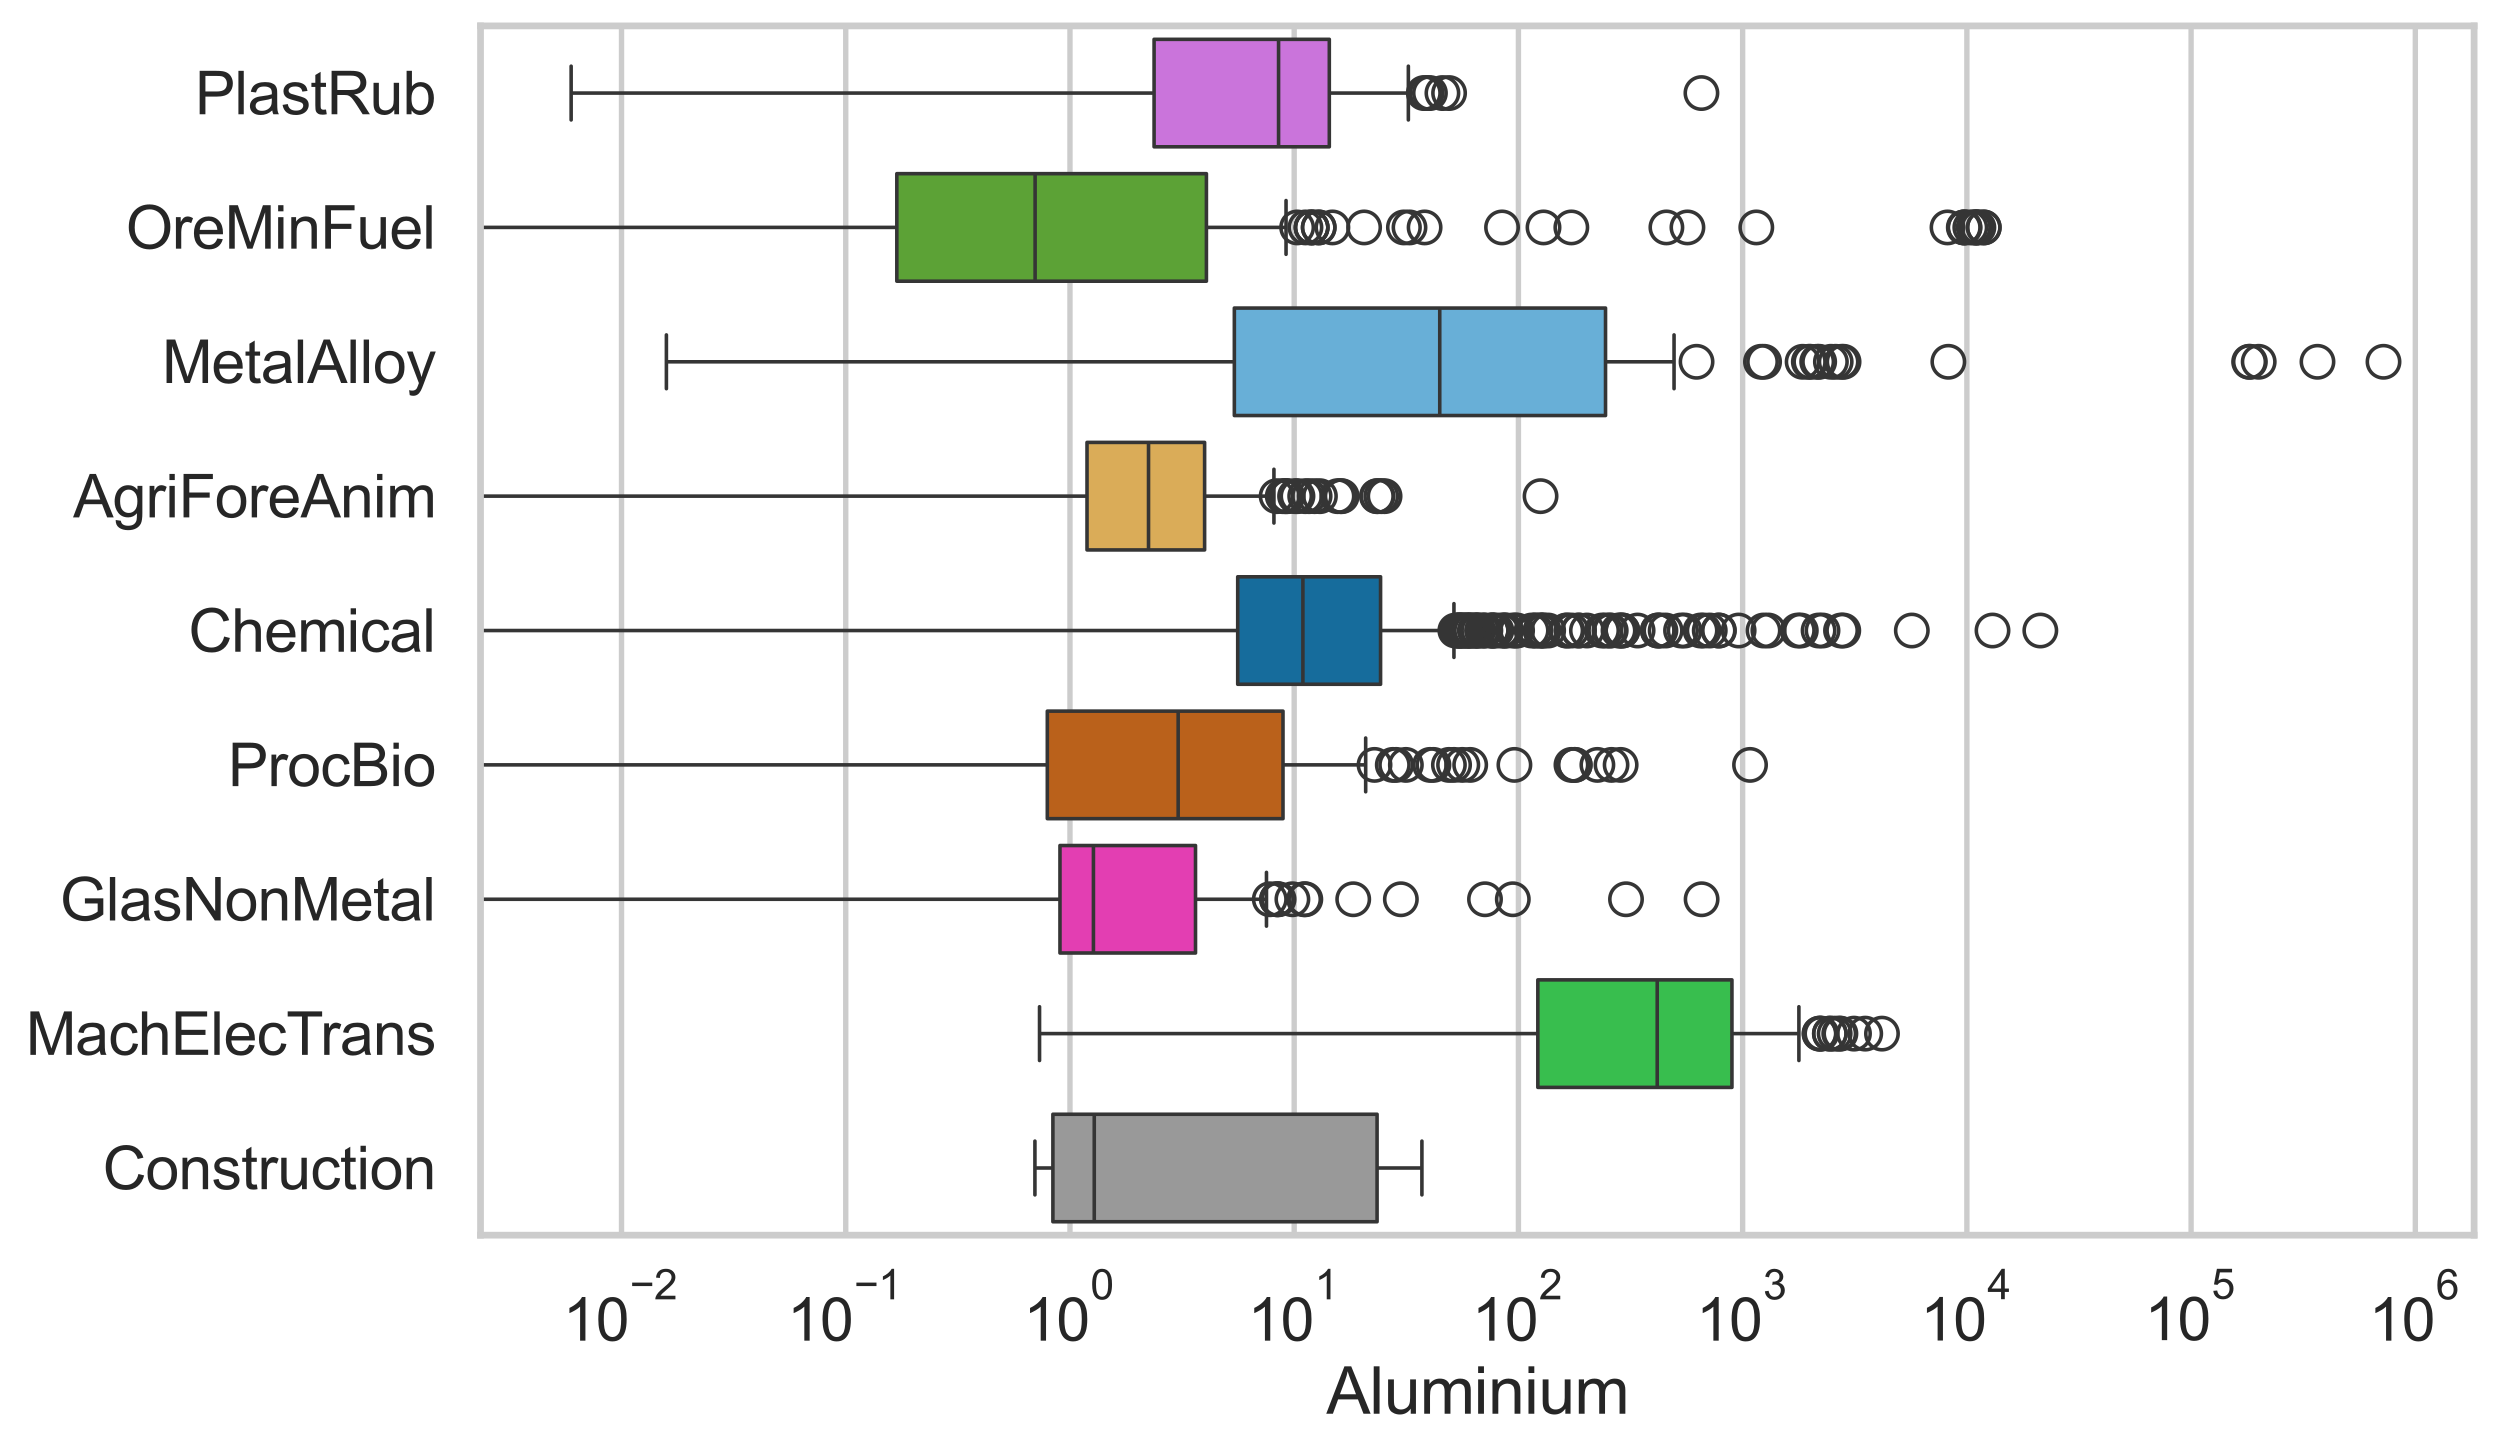 <?xml version="1.0" encoding="utf-8" standalone="no"?>
<!DOCTYPE svg PUBLIC "-//W3C//DTD SVG 1.1//EN"
  "http://www.w3.org/Graphics/SVG/1.1/DTD/svg11.dtd">
<svg xmlns:xlink="http://www.w3.org/1999/xlink" width="695.577pt" height="404.121pt" viewBox="0 0 695.577 404.121" xmlns="http://www.w3.org/2000/svg" version="1.1">
 <defs>
  <style type="text/css">*{stroke-linejoin: round; stroke-linecap: butt}</style>
 </defs>
 <g id="figure_1">
  <g id="patch_1">
   <path d="M 0 404.121 
L 695.577 404.121 
L 695.577 0 
L 0 0 
z
" style="fill: #ffffff"/>
  </g>
  <g id="axes_1">
   <g id="patch_2">
    <path d="M 133.697 343.665 
L 688.377 343.665 
L 688.377 7.2 
L 133.697 7.2 
z
" style="fill: #ffffff"/>
   </g>
   <g id="matplotlib.axis_1">
    <g id="xtick_1">
     <g id="line2d_1">
      <path d="M 172.924 343.665 
L 172.924 7.2 
" clip-path="url(#pa8e255d294)" style="fill: none; stroke: #cccccc; stroke-width: 1.5; stroke-linecap: round"/>
     </g>
     <g id="text_1">
      <!-- $\mathdefault{10^{-2}}$ -->
      <g style="fill: #262626" transform="translate(156.589 373.18) scale(0.165 -0.165)">
       <defs>
        <path id="ArialMT-31" d="M 2384 0 
L 1822 0 
L 1822 3584 
Q 1619 3391 1289 3197 
Q 959 3003 697 2906 
L 697 3450 
Q 1169 3672 1522 3987 
Q 1875 4303 2022 4600 
L 2384 4600 
L 2384 0 
z
" transform="scale(0.016)"/>
        <path id="ArialMT-30" d="M 266 2259 
Q 266 3072 433 3567 
Q 600 4063 929 4331 
Q 1259 4600 1759 4600 
Q 2128 4600 2406 4451 
Q 2684 4303 2865 4023 
Q 3047 3744 3150 3342 
Q 3253 2941 3253 2259 
Q 3253 1453 3087 958 
Q 2922 463 2592 192 
Q 2263 -78 1759 -78 
Q 1097 -78 719 397 
Q 266 969 266 2259 
z
M 844 2259 
Q 844 1131 1108 757 
Q 1372 384 1759 384 
Q 2147 384 2411 759 
Q 2675 1134 2675 2259 
Q 2675 3391 2411 3762 
Q 2147 4134 1753 4134 
Q 1366 4134 1134 3806 
Q 844 3388 844 2259 
z
" transform="scale(0.016)"/>
        <path id="ArialMT-2212" d="M 3381 1997 
L 356 1997 
L 356 2522 
L 3381 2522 
L 3381 1997 
z
" transform="scale(0.016)"/>
        <path id="ArialMT-32" d="M 3222 541 
L 3222 0 
L 194 0 
Q 188 203 259 391 
Q 375 700 629 1000 
Q 884 1300 1366 1694 
Q 2113 2306 2375 2664 
Q 2638 3022 2638 3341 
Q 2638 3675 2398 3904 
Q 2159 4134 1775 4134 
Q 1369 4134 1125 3890 
Q 881 3647 878 3216 
L 300 3275 
Q 359 3922 746 4261 
Q 1134 4600 1788 4600 
Q 2447 4600 2831 4234 
Q 3216 3869 3216 3328 
Q 3216 3053 3103 2787 
Q 2991 2522 2730 2228 
Q 2469 1934 1863 1422 
Q 1356 997 1212 845 
Q 1069 694 975 541 
L 3222 541 
z
" transform="scale(0.016)"/>
       </defs>
       <use xlink:href="#ArialMT-31" transform="translate(0 0.994)"/>
       <use xlink:href="#ArialMT-30" transform="translate(55.615 0.994)"/>
       <use xlink:href="#ArialMT-2212" transform="translate(112.973 70.688) scale(0.7)"/>
       <use xlink:href="#ArialMT-32" transform="translate(153.852 70.688) scale(0.7)"/>
      </g>
     </g>
    </g>
    <g id="xtick_2">
     <g id="line2d_2">
      <path d="M 235.31 343.665 
L 235.31 7.2 
" clip-path="url(#pa8e255d294)" style="fill: none; stroke: #cccccc; stroke-width: 1.5; stroke-linecap: round"/>
     </g>
     <g id="text_2">
      <!-- $\mathdefault{10^{-1}}$ -->
      <g style="fill: #262626" transform="translate(218.975 373.18) scale(0.165 -0.165)">
       <use xlink:href="#ArialMT-31" transform="translate(0 0.994)"/>
       <use xlink:href="#ArialMT-30" transform="translate(55.615 0.994)"/>
       <use xlink:href="#ArialMT-2212" transform="translate(112.973 70.688) scale(0.7)"/>
       <use xlink:href="#ArialMT-31" transform="translate(153.852 70.688) scale(0.7)"/>
      </g>
     </g>
    </g>
    <g id="xtick_3">
     <g id="line2d_3">
      <path d="M 297.697 343.665 
L 297.697 7.2 
" clip-path="url(#pa8e255d294)" style="fill: none; stroke: #cccccc; stroke-width: 1.5; stroke-linecap: round"/>
     </g>
     <g id="text_3">
      <!-- $\mathdefault{10^{0}}$ -->
      <g style="fill: #262626" transform="translate(284.745 373.18) scale(0.165 -0.165)">
       <use xlink:href="#ArialMT-31" transform="translate(0 0.994)"/>
       <use xlink:href="#ArialMT-30" transform="translate(55.615 0.994)"/>
       <use xlink:href="#ArialMT-30" transform="translate(112.973 70.688) scale(0.7)"/>
      </g>
     </g>
    </g>
    <g id="xtick_4">
     <g id="line2d_4">
      <path d="M 360.084 343.665 
L 360.084 7.2 
" clip-path="url(#pa8e255d294)" style="fill: none; stroke: #cccccc; stroke-width: 1.5; stroke-linecap: round"/>
     </g>
     <g id="text_4">
      <!-- $\mathdefault{10^{1}}$ -->
      <g style="fill: #262626" transform="translate(347.131 373.18) scale(0.165 -0.165)">
       <use xlink:href="#ArialMT-31" transform="translate(0 0.994)"/>
       <use xlink:href="#ArialMT-30" transform="translate(55.615 0.994)"/>
       <use xlink:href="#ArialMT-31" transform="translate(112.973 70.688) scale(0.7)"/>
      </g>
     </g>
    </g>
    <g id="xtick_5">
     <g id="line2d_5">
      <path d="M 422.471 343.665 
L 422.471 7.2 
" clip-path="url(#pa8e255d294)" style="fill: none; stroke: #cccccc; stroke-width: 1.5; stroke-linecap: round"/>
     </g>
     <g id="text_5">
      <!-- $\mathdefault{10^{2}}$ -->
      <g style="fill: #262626" transform="translate(409.518 373.18) scale(0.165 -0.165)">
       <use xlink:href="#ArialMT-31" transform="translate(0 0.994)"/>
       <use xlink:href="#ArialMT-30" transform="translate(55.615 0.994)"/>
       <use xlink:href="#ArialMT-32" transform="translate(112.973 70.688) scale(0.7)"/>
      </g>
     </g>
    </g>
    <g id="xtick_6">
     <g id="line2d_6">
      <path d="M 484.857 343.665 
L 484.857 7.2 
" clip-path="url(#pa8e255d294)" style="fill: none; stroke: #cccccc; stroke-width: 1.5; stroke-linecap: round"/>
     </g>
     <g id="text_6">
      <!-- $\mathdefault{10^{3}}$ -->
      <g style="fill: #262626" transform="translate(471.905 373.18) scale(0.165 -0.165)">
       <defs>
        <path id="ArialMT-33" d="M 269 1209 
L 831 1284 
Q 928 806 1161 595 
Q 1394 384 1728 384 
Q 2125 384 2398 659 
Q 2672 934 2672 1341 
Q 2672 1728 2419 1979 
Q 2166 2231 1775 2231 
Q 1616 2231 1378 2169 
L 1441 2663 
Q 1497 2656 1531 2656 
Q 1891 2656 2178 2843 
Q 2466 3031 2466 3422 
Q 2466 3731 2256 3934 
Q 2047 4138 1716 4138 
Q 1388 4138 1169 3931 
Q 950 3725 888 3313 
L 325 3413 
Q 428 3978 793 4289 
Q 1159 4600 1703 4600 
Q 2078 4600 2393 4439 
Q 2709 4278 2876 4000 
Q 3044 3722 3044 3409 
Q 3044 3113 2884 2869 
Q 2725 2625 2413 2481 
Q 2819 2388 3044 2092 
Q 3269 1797 3269 1353 
Q 3269 753 2831 336 
Q 2394 -81 1725 -81 
Q 1122 -81 723 278 
Q 325 638 269 1209 
z
" transform="scale(0.016)"/>
       </defs>
       <use xlink:href="#ArialMT-31" transform="translate(0 0.994)"/>
       <use xlink:href="#ArialMT-30" transform="translate(55.615 0.994)"/>
       <use xlink:href="#ArialMT-33" transform="translate(112.973 70.688) scale(0.7)"/>
      </g>
     </g>
    </g>
    <g id="xtick_7">
     <g id="line2d_7">
      <path d="M 547.244 343.665 
L 547.244 7.2 
" clip-path="url(#pa8e255d294)" style="fill: none; stroke: #cccccc; stroke-width: 1.5; stroke-linecap: round"/>
     </g>
     <g id="text_7">
      <!-- $\mathdefault{10^{4}}$ -->
      <g style="fill: #262626" transform="translate(534.292 373.015) scale(0.165 -0.165)">
       <defs>
        <path id="ArialMT-34" d="M 2069 0 
L 2069 1097 
L 81 1097 
L 81 1613 
L 2172 4581 
L 2631 4581 
L 2631 1613 
L 3250 1613 
L 3250 1097 
L 2631 1097 
L 2631 0 
L 2069 0 
z
M 2069 1613 
L 2069 3678 
L 634 1613 
L 2069 1613 
z
" transform="scale(0.016)"/>
       </defs>
       <use xlink:href="#ArialMT-31" transform="translate(0 0.202)"/>
       <use xlink:href="#ArialMT-30" transform="translate(55.615 0.202)"/>
       <use xlink:href="#ArialMT-34" transform="translate(112.973 69.895) scale(0.7)"/>
      </g>
     </g>
    </g>
    <g id="xtick_8">
     <g id="line2d_8">
      <path d="M 609.631 343.665 
L 609.631 7.2 
" clip-path="url(#pa8e255d294)" style="fill: none; stroke: #cccccc; stroke-width: 1.5; stroke-linecap: round"/>
     </g>
     <g id="text_8">
      <!-- $\mathdefault{10^{5}}$ -->
      <g style="fill: #262626" transform="translate(596.678 373.015) scale(0.165 -0.165)">
       <defs>
        <path id="ArialMT-35" d="M 266 1200 
L 856 1250 
Q 922 819 1161 601 
Q 1400 384 1738 384 
Q 2144 384 2425 690 
Q 2706 997 2706 1503 
Q 2706 1984 2436 2262 
Q 2166 2541 1728 2541 
Q 1456 2541 1237 2417 
Q 1019 2294 894 2097 
L 366 2166 
L 809 4519 
L 3088 4519 
L 3088 3981 
L 1259 3981 
L 1013 2750 
Q 1425 3038 1878 3038 
Q 2478 3038 2890 2622 
Q 3303 2206 3303 1553 
Q 3303 931 2941 478 
Q 2500 -78 1738 -78 
Q 1113 -78 717 272 
Q 322 622 266 1200 
z
" transform="scale(0.016)"/>
       </defs>
       <use xlink:href="#ArialMT-31" transform="translate(0 0.88)"/>
       <use xlink:href="#ArialMT-30" transform="translate(55.615 0.88)"/>
       <use xlink:href="#ArialMT-35" transform="translate(112.973 70.573) scale(0.7)"/>
      </g>
     </g>
    </g>
    <g id="xtick_9">
     <g id="line2d_9">
      <path d="M 672.018 343.665 
L 672.018 7.2 
" clip-path="url(#pa8e255d294)" style="fill: none; stroke: #cccccc; stroke-width: 1.5; stroke-linecap: round"/>
     </g>
     <g id="text_9">
      <!-- $\mathdefault{10^{6}}$ -->
      <g style="fill: #262626" transform="translate(659.065 373.18) scale(0.165 -0.165)">
       <defs>
        <path id="ArialMT-36" d="M 3184 3459 
L 2625 3416 
Q 2550 3747 2413 3897 
Q 2184 4138 1850 4138 
Q 1581 4138 1378 3988 
Q 1113 3794 959 3422 
Q 806 3050 800 2363 
Q 1003 2672 1297 2822 
Q 1591 2972 1913 2972 
Q 2475 2972 2870 2558 
Q 3266 2144 3266 1488 
Q 3266 1056 3080 686 
Q 2894 316 2569 119 
Q 2244 -78 1831 -78 
Q 1128 -78 684 439 
Q 241 956 241 2144 
Q 241 3472 731 4075 
Q 1159 4600 1884 4600 
Q 2425 4600 2770 4297 
Q 3116 3994 3184 3459 
z
M 888 1484 
Q 888 1194 1011 928 
Q 1134 663 1356 523 
Q 1578 384 1822 384 
Q 2178 384 2434 671 
Q 2691 959 2691 1453 
Q 2691 1928 2437 2201 
Q 2184 2475 1800 2475 
Q 1419 2475 1153 2201 
Q 888 1928 888 1484 
z
" transform="scale(0.016)"/>
       </defs>
       <use xlink:href="#ArialMT-31" transform="translate(0 0.994)"/>
       <use xlink:href="#ArialMT-30" transform="translate(55.615 0.994)"/>
       <use xlink:href="#ArialMT-36" transform="translate(112.973 70.688) scale(0.7)"/>
      </g>
     </g>
    </g>
    <g id="xtick_10"/>
    <g id="xtick_11"/>
    <g id="xtick_12"/>
    <g id="xtick_13"/>
    <g id="xtick_14"/>
    <g id="xtick_15"/>
    <g id="xtick_16"/>
    <g id="xtick_17"/>
    <g id="xtick_18"/>
    <g id="xtick_19"/>
    <g id="xtick_20"/>
    <g id="xtick_21"/>
    <g id="xtick_22"/>
    <g id="xtick_23"/>
    <g id="xtick_24"/>
    <g id="xtick_25"/>
    <g id="xtick_26"/>
    <g id="xtick_27"/>
    <g id="xtick_28"/>
    <g id="xtick_29"/>
    <g id="xtick_30"/>
    <g id="xtick_31"/>
    <g id="xtick_32"/>
    <g id="xtick_33"/>
    <g id="xtick_34"/>
    <g id="xtick_35"/>
    <g id="xtick_36"/>
    <g id="xtick_37"/>
    <g id="xtick_38"/>
    <g id="xtick_39"/>
    <g id="xtick_40"/>
    <g id="xtick_41"/>
    <g id="xtick_42"/>
    <g id="xtick_43"/>
    <g id="xtick_44"/>
    <g id="xtick_45"/>
    <g id="xtick_46"/>
    <g id="xtick_47"/>
    <g id="xtick_48"/>
    <g id="xtick_49"/>
    <g id="xtick_50"/>
    <g id="xtick_51"/>
    <g id="xtick_52"/>
    <g id="xtick_53"/>
    <g id="xtick_54"/>
    <g id="xtick_55"/>
    <g id="xtick_56"/>
    <g id="xtick_57"/>
    <g id="xtick_58"/>
    <g id="xtick_59"/>
    <g id="xtick_60"/>
    <g id="xtick_61"/>
    <g id="xtick_62"/>
    <g id="xtick_63"/>
    <g id="xtick_64"/>
    <g id="xtick_65"/>
    <g id="xtick_66"/>
    <g id="xtick_67"/>
    <g id="xtick_68"/>
    <g id="xtick_69"/>
    <g id="xtick_70"/>
    <g id="xtick_71"/>
    <g id="xtick_72"/>
    <g id="xtick_73"/>
    <g id="xtick_74"/>
    <g id="xtick_75"/>
    <g id="xtick_76"/>
    <g id="xtick_77"/>
    <g id="xtick_78"/>
    <g id="xtick_79"/>
    <g id="xtick_80"/>
    <g id="text_10">
     <!-- Aluminium -->
     <g style="fill: #262626" transform="translate(369.027 393.344) scale(0.18 -0.18)">
      <defs>
       <path id="ArialMT-41" d="M -9 0 
L 1750 4581 
L 2403 4581 
L 4278 0 
L 3588 0 
L 3053 1388 
L 1138 1388 
L 634 0 
L -9 0 
z
M 1313 1881 
L 2866 1881 
L 2388 3150 
Q 2169 3728 2063 4100 
Q 1975 3659 1816 3225 
L 1313 1881 
z
" transform="scale(0.016)"/>
       <path id="ArialMT-6c" d="M 409 0 
L 409 4581 
L 972 4581 
L 972 0 
L 409 0 
z
" transform="scale(0.016)"/>
       <path id="ArialMT-75" d="M 2597 0 
L 2597 488 
Q 2209 -75 1544 -75 
Q 1250 -75 995 37 
Q 741 150 617 320 
Q 494 491 444 738 
Q 409 903 409 1263 
L 409 3319 
L 972 3319 
L 972 1478 
Q 972 1038 1006 884 
Q 1059 663 1231 536 
Q 1403 409 1656 409 
Q 1909 409 2131 539 
Q 2353 669 2445 892 
Q 2538 1116 2538 1541 
L 2538 3319 
L 3100 3319 
L 3100 0 
L 2597 0 
z
" transform="scale(0.016)"/>
       <path id="ArialMT-6d" d="M 422 0 
L 422 3319 
L 925 3319 
L 925 2853 
Q 1081 3097 1340 3245 
Q 1600 3394 1931 3394 
Q 2300 3394 2536 3241 
Q 2772 3088 2869 2813 
Q 3263 3394 3894 3394 
Q 4388 3394 4653 3120 
Q 4919 2847 4919 2278 
L 4919 0 
L 4359 0 
L 4359 2091 
Q 4359 2428 4304 2576 
Q 4250 2725 4106 2815 
Q 3963 2906 3769 2906 
Q 3419 2906 3187 2673 
Q 2956 2441 2956 1928 
L 2956 0 
L 2394 0 
L 2394 2156 
Q 2394 2531 2256 2718 
Q 2119 2906 1806 2906 
Q 1569 2906 1367 2781 
Q 1166 2656 1075 2415 
Q 984 2175 984 1722 
L 984 0 
L 422 0 
z
" transform="scale(0.016)"/>
       <path id="ArialMT-69" d="M 425 3934 
L 425 4581 
L 988 4581 
L 988 3934 
L 425 3934 
z
M 425 0 
L 425 3319 
L 988 3319 
L 988 0 
L 425 0 
z
" transform="scale(0.016)"/>
       <path id="ArialMT-6e" d="M 422 0 
L 422 3319 
L 928 3319 
L 928 2847 
Q 1294 3394 1984 3394 
Q 2284 3394 2536 3286 
Q 2788 3178 2913 3003 
Q 3038 2828 3088 2588 
Q 3119 2431 3119 2041 
L 3119 0 
L 2556 0 
L 2556 2019 
Q 2556 2363 2490 2533 
Q 2425 2703 2258 2804 
Q 2091 2906 1866 2906 
Q 1506 2906 1245 2678 
Q 984 2450 984 1813 
L 984 0 
L 422 0 
z
" transform="scale(0.016)"/>
      </defs>
      <use xlink:href="#ArialMT-41"/>
      <use xlink:href="#ArialMT-6c" transform="translate(66.699 0)"/>
      <use xlink:href="#ArialMT-75" transform="translate(88.916 0)"/>
      <use xlink:href="#ArialMT-6d" transform="translate(144.531 0)"/>
      <use xlink:href="#ArialMT-69" transform="translate(227.832 0)"/>
      <use xlink:href="#ArialMT-6e" transform="translate(250.049 0)"/>
      <use xlink:href="#ArialMT-69" transform="translate(305.664 0)"/>
      <use xlink:href="#ArialMT-75" transform="translate(327.881 0)"/>
      <use xlink:href="#ArialMT-6d" transform="translate(383.496 0)"/>
     </g>
    </g>
   </g>
   <g id="matplotlib.axis_2">
    <g id="ytick_1">
     <g id="text_11">
      <!-- PlastRub -->
      <g style="fill: #262626" transform="translate(54.248 31.798) scale(0.165 -0.165)">
       <defs>
        <path id="ArialMT-50" d="M 494 0 
L 494 4581 
L 2222 4581 
Q 2678 4581 2919 4538 
Q 3256 4481 3484 4323 
Q 3713 4166 3852 3881 
Q 3991 3597 3991 3256 
Q 3991 2672 3619 2267 
Q 3247 1863 2275 1863 
L 1100 1863 
L 1100 0 
L 494 0 
z
M 1100 2403 
L 2284 2403 
Q 2872 2403 3119 2622 
Q 3366 2841 3366 3238 
Q 3366 3525 3220 3729 
Q 3075 3934 2838 4000 
Q 2684 4041 2272 4041 
L 1100 4041 
L 1100 2403 
z
" transform="scale(0.016)"/>
        <path id="ArialMT-61" d="M 2588 409 
Q 2275 144 1986 34 
Q 1697 -75 1366 -75 
Q 819 -75 525 192 
Q 231 459 231 875 
Q 231 1119 342 1320 
Q 453 1522 633 1644 
Q 813 1766 1038 1828 
Q 1203 1872 1538 1913 
Q 2219 1994 2541 2106 
Q 2544 2222 2544 2253 
Q 2544 2597 2384 2738 
Q 2169 2928 1744 2928 
Q 1347 2928 1158 2789 
Q 969 2650 878 2297 
L 328 2372 
Q 403 2725 575 2942 
Q 747 3159 1072 3276 
Q 1397 3394 1825 3394 
Q 2250 3394 2515 3294 
Q 2781 3194 2906 3042 
Q 3031 2891 3081 2659 
Q 3109 2516 3109 2141 
L 3109 1391 
Q 3109 606 3145 398 
Q 3181 191 3288 0 
L 2700 0 
Q 2613 175 2588 409 
z
M 2541 1666 
Q 2234 1541 1622 1453 
Q 1275 1403 1131 1340 
Q 988 1278 909 1158 
Q 831 1038 831 891 
Q 831 666 1001 516 
Q 1172 366 1500 366 
Q 1825 366 2078 508 
Q 2331 650 2450 897 
Q 2541 1088 2541 1459 
L 2541 1666 
z
" transform="scale(0.016)"/>
        <path id="ArialMT-73" d="M 197 991 
L 753 1078 
Q 800 744 1014 566 
Q 1228 388 1613 388 
Q 2000 388 2187 545 
Q 2375 703 2375 916 
Q 2375 1106 2209 1216 
Q 2094 1291 1634 1406 
Q 1016 1563 777 1677 
Q 538 1791 414 1992 
Q 291 2194 291 2438 
Q 291 2659 392 2848 
Q 494 3038 669 3163 
Q 800 3259 1026 3326 
Q 1253 3394 1513 3394 
Q 1903 3394 2198 3281 
Q 2494 3169 2634 2976 
Q 2775 2784 2828 2463 
L 2278 2388 
Q 2241 2644 2061 2787 
Q 1881 2931 1553 2931 
Q 1166 2931 1000 2803 
Q 834 2675 834 2503 
Q 834 2394 903 2306 
Q 972 2216 1119 2156 
Q 1203 2125 1616 2013 
Q 2213 1853 2448 1751 
Q 2684 1650 2818 1456 
Q 2953 1263 2953 975 
Q 2953 694 2789 445 
Q 2625 197 2315 61 
Q 2006 -75 1616 -75 
Q 969 -75 630 194 
Q 291 463 197 991 
z
" transform="scale(0.016)"/>
        <path id="ArialMT-74" d="M 1650 503 
L 1731 6 
Q 1494 -44 1306 -44 
Q 1000 -44 831 53 
Q 663 150 594 308 
Q 525 466 525 972 
L 525 2881 
L 113 2881 
L 113 3319 
L 525 3319 
L 525 4141 
L 1084 4478 
L 1084 3319 
L 1650 3319 
L 1650 2881 
L 1084 2881 
L 1084 941 
Q 1084 700 1114 631 
Q 1144 563 1211 522 
Q 1278 481 1403 481 
Q 1497 481 1650 503 
z
" transform="scale(0.016)"/>
        <path id="ArialMT-52" d="M 503 0 
L 503 4581 
L 2534 4581 
Q 3147 4581 3465 4457 
Q 3784 4334 3975 4021 
Q 4166 3709 4166 3331 
Q 4166 2844 3850 2509 
Q 3534 2175 2875 2084 
Q 3116 1969 3241 1856 
Q 3506 1613 3744 1247 
L 4541 0 
L 3778 0 
L 3172 953 
Q 2906 1366 2734 1584 
Q 2563 1803 2427 1890 
Q 2291 1978 2150 2013 
Q 2047 2034 1813 2034 
L 1109 2034 
L 1109 0 
L 503 0 
z
M 1109 2559 
L 2413 2559 
Q 2828 2559 3062 2645 
Q 3297 2731 3419 2920 
Q 3541 3109 3541 3331 
Q 3541 3656 3305 3865 
Q 3069 4075 2559 4075 
L 1109 4075 
L 1109 2559 
z
" transform="scale(0.016)"/>
        <path id="ArialMT-62" d="M 941 0 
L 419 0 
L 419 4581 
L 981 4581 
L 981 2947 
Q 1338 3394 1891 3394 
Q 2197 3394 2470 3270 
Q 2744 3147 2920 2923 
Q 3097 2700 3197 2384 
Q 3297 2069 3297 1709 
Q 3297 856 2875 390 
Q 2453 -75 1863 -75 
Q 1275 -75 941 416 
L 941 0 
z
M 934 1684 
Q 934 1088 1097 822 
Q 1363 388 1816 388 
Q 2184 388 2453 708 
Q 2722 1028 2722 1663 
Q 2722 2313 2464 2622 
Q 2206 2931 1841 2931 
Q 1472 2931 1203 2611 
Q 934 2291 934 1684 
z
" transform="scale(0.016)"/>
       </defs>
       <use xlink:href="#ArialMT-50"/>
       <use xlink:href="#ArialMT-6c" transform="translate(66.699 0)"/>
       <use xlink:href="#ArialMT-61" transform="translate(88.916 0)"/>
       <use xlink:href="#ArialMT-73" transform="translate(144.531 0)"/>
       <use xlink:href="#ArialMT-74" transform="translate(194.531 0)"/>
       <use xlink:href="#ArialMT-52" transform="translate(222.314 0)"/>
       <use xlink:href="#ArialMT-75" transform="translate(294.531 0)"/>
       <use xlink:href="#ArialMT-62" transform="translate(350.146 0)"/>
      </g>
     </g>
    </g>
    <g id="ytick_2">
     <g id="text_12">
      <!-- OreMinFuel -->
      <g style="fill: #262626" transform="translate(35.013 69.183) scale(0.165 -0.165)">
       <defs>
        <path id="ArialMT-4f" d="M 309 2231 
Q 309 3372 921 4017 
Q 1534 4663 2503 4663 
Q 3138 4663 3647 4359 
Q 4156 4056 4423 3514 
Q 4691 2972 4691 2284 
Q 4691 1588 4409 1038 
Q 4128 488 3612 205 
Q 3097 -78 2500 -78 
Q 1853 -78 1343 234 
Q 834 547 571 1087 
Q 309 1628 309 2231 
z
M 934 2222 
Q 934 1394 1379 917 
Q 1825 441 2497 441 
Q 3181 441 3623 922 
Q 4066 1403 4066 2288 
Q 4066 2847 3877 3264 
Q 3688 3681 3323 3911 
Q 2959 4141 2506 4141 
Q 1863 4141 1398 3698 
Q 934 3256 934 2222 
z
" transform="scale(0.016)"/>
        <path id="ArialMT-72" d="M 416 0 
L 416 3319 
L 922 3319 
L 922 2816 
Q 1116 3169 1280 3281 
Q 1444 3394 1641 3394 
Q 1925 3394 2219 3213 
L 2025 2691 
Q 1819 2813 1613 2813 
Q 1428 2813 1281 2702 
Q 1134 2591 1072 2394 
Q 978 2094 978 1738 
L 978 0 
L 416 0 
z
" transform="scale(0.016)"/>
        <path id="ArialMT-65" d="M 2694 1069 
L 3275 997 
Q 3138 488 2766 206 
Q 2394 -75 1816 -75 
Q 1088 -75 661 373 
Q 234 822 234 1631 
Q 234 2469 665 2931 
Q 1097 3394 1784 3394 
Q 2450 3394 2872 2941 
Q 3294 2488 3294 1666 
Q 3294 1616 3291 1516 
L 816 1516 
Q 847 969 1125 678 
Q 1403 388 1819 388 
Q 2128 388 2347 550 
Q 2566 713 2694 1069 
z
M 847 1978 
L 2700 1978 
Q 2663 2397 2488 2606 
Q 2219 2931 1791 2931 
Q 1403 2931 1139 2672 
Q 875 2413 847 1978 
z
" transform="scale(0.016)"/>
        <path id="ArialMT-4d" d="M 475 0 
L 475 4581 
L 1388 4581 
L 2472 1338 
Q 2622 884 2691 659 
Q 2769 909 2934 1394 
L 4031 4581 
L 4847 4581 
L 4847 0 
L 4263 0 
L 4263 3834 
L 2931 0 
L 2384 0 
L 1059 3900 
L 1059 0 
L 475 0 
z
" transform="scale(0.016)"/>
        <path id="ArialMT-46" d="M 525 0 
L 525 4581 
L 3616 4581 
L 3616 4041 
L 1131 4041 
L 1131 2622 
L 3281 2622 
L 3281 2081 
L 1131 2081 
L 1131 0 
L 525 0 
z
" transform="scale(0.016)"/>
       </defs>
       <use xlink:href="#ArialMT-4f"/>
       <use xlink:href="#ArialMT-72" transform="translate(77.783 0)"/>
       <use xlink:href="#ArialMT-65" transform="translate(111.084 0)"/>
       <use xlink:href="#ArialMT-4d" transform="translate(166.699 0)"/>
       <use xlink:href="#ArialMT-69" transform="translate(250 0)"/>
       <use xlink:href="#ArialMT-6e" transform="translate(272.217 0)"/>
       <use xlink:href="#ArialMT-46" transform="translate(327.832 0)"/>
       <use xlink:href="#ArialMT-75" transform="translate(388.916 0)"/>
       <use xlink:href="#ArialMT-65" transform="translate(444.531 0)"/>
       <use xlink:href="#ArialMT-6c" transform="translate(500.146 0)"/>
      </g>
     </g>
    </g>
    <g id="ytick_3">
     <g id="text_13">
      <!-- MetalAlloy -->
      <g style="fill: #262626" transform="translate(45.088 106.568) scale(0.165 -0.165)">
       <defs>
        <path id="ArialMT-6f" d="M 213 1659 
Q 213 2581 725 3025 
Q 1153 3394 1769 3394 
Q 2453 3394 2887 2945 
Q 3322 2497 3322 1706 
Q 3322 1066 3130 698 
Q 2938 331 2570 128 
Q 2203 -75 1769 -75 
Q 1072 -75 642 372 
Q 213 819 213 1659 
z
M 791 1659 
Q 791 1022 1069 705 
Q 1347 388 1769 388 
Q 2188 388 2466 706 
Q 2744 1025 2744 1678 
Q 2744 2294 2464 2611 
Q 2184 2928 1769 2928 
Q 1347 2928 1069 2612 
Q 791 2297 791 1659 
z
" transform="scale(0.016)"/>
        <path id="ArialMT-79" d="M 397 -1278 
L 334 -750 
Q 519 -800 656 -800 
Q 844 -800 956 -737 
Q 1069 -675 1141 -563 
Q 1194 -478 1313 -144 
Q 1328 -97 1363 -6 
L 103 3319 
L 709 3319 
L 1400 1397 
Q 1534 1031 1641 628 
Q 1738 1016 1872 1384 
L 2581 3319 
L 3144 3319 
L 1881 -56 
Q 1678 -603 1566 -809 
Q 1416 -1088 1222 -1217 
Q 1028 -1347 759 -1347 
Q 597 -1347 397 -1278 
z
" transform="scale(0.016)"/>
       </defs>
       <use xlink:href="#ArialMT-4d"/>
       <use xlink:href="#ArialMT-65" transform="translate(83.301 0)"/>
       <use xlink:href="#ArialMT-74" transform="translate(138.916 0)"/>
       <use xlink:href="#ArialMT-61" transform="translate(166.699 0)"/>
       <use xlink:href="#ArialMT-6c" transform="translate(222.314 0)"/>
       <use xlink:href="#ArialMT-41" transform="translate(244.531 0)"/>
       <use xlink:href="#ArialMT-6c" transform="translate(311.23 0)"/>
       <use xlink:href="#ArialMT-6c" transform="translate(333.447 0)"/>
       <use xlink:href="#ArialMT-6f" transform="translate(355.664 0)"/>
       <use xlink:href="#ArialMT-79" transform="translate(411.279 0)"/>
      </g>
     </g>
    </g>
    <g id="ytick_4">
     <g id="text_14">
      <!-- AgriForeAnim -->
      <g style="fill: #262626" transform="translate(20.341 143.953) scale(0.165 -0.165)">
       <defs>
        <path id="ArialMT-67" d="M 319 -275 
L 866 -356 
Q 900 -609 1056 -725 
Q 1266 -881 1628 -881 
Q 2019 -881 2231 -725 
Q 2444 -569 2519 -288 
Q 2563 -116 2559 434 
Q 2191 0 1641 0 
Q 956 0 581 494 
Q 206 988 206 1678 
Q 206 2153 378 2554 
Q 550 2956 876 3175 
Q 1203 3394 1644 3394 
Q 2231 3394 2613 2919 
L 2613 3319 
L 3131 3319 
L 3131 450 
Q 3131 -325 2973 -648 
Q 2816 -972 2473 -1159 
Q 2131 -1347 1631 -1347 
Q 1038 -1347 672 -1080 
Q 306 -813 319 -275 
z
M 784 1719 
Q 784 1066 1043 766 
Q 1303 466 1694 466 
Q 2081 466 2343 764 
Q 2606 1063 2606 1700 
Q 2606 2309 2336 2618 
Q 2066 2928 1684 2928 
Q 1309 2928 1046 2623 
Q 784 2319 784 1719 
z
" transform="scale(0.016)"/>
       </defs>
       <use xlink:href="#ArialMT-41"/>
       <use xlink:href="#ArialMT-67" transform="translate(66.699 0)"/>
       <use xlink:href="#ArialMT-72" transform="translate(122.314 0)"/>
       <use xlink:href="#ArialMT-69" transform="translate(155.615 0)"/>
       <use xlink:href="#ArialMT-46" transform="translate(177.832 0)"/>
       <use xlink:href="#ArialMT-6f" transform="translate(238.916 0)"/>
       <use xlink:href="#ArialMT-72" transform="translate(294.531 0)"/>
       <use xlink:href="#ArialMT-65" transform="translate(327.832 0)"/>
       <use xlink:href="#ArialMT-41" transform="translate(383.447 0)"/>
       <use xlink:href="#ArialMT-6e" transform="translate(450.146 0)"/>
       <use xlink:href="#ArialMT-69" transform="translate(505.762 0)"/>
       <use xlink:href="#ArialMT-6d" transform="translate(527.979 0)"/>
      </g>
     </g>
    </g>
    <g id="ytick_5">
     <g id="text_15">
      <!-- Chemical -->
      <g style="fill: #262626" transform="translate(52.428 181.337) scale(0.165 -0.165)">
       <defs>
        <path id="ArialMT-43" d="M 3763 1606 
L 4369 1453 
Q 4178 706 3683 314 
Q 3188 -78 2472 -78 
Q 1731 -78 1267 223 
Q 803 525 561 1097 
Q 319 1669 319 2325 
Q 319 3041 592 3573 
Q 866 4106 1370 4382 
Q 1875 4659 2481 4659 
Q 3169 4659 3637 4309 
Q 4106 3959 4291 3325 
L 3694 3184 
Q 3534 3684 3231 3912 
Q 2928 4141 2469 4141 
Q 1941 4141 1586 3887 
Q 1231 3634 1087 3207 
Q 944 2781 944 2328 
Q 944 1744 1114 1308 
Q 1284 872 1643 656 
Q 2003 441 2422 441 
Q 2931 441 3284 734 
Q 3638 1028 3763 1606 
z
" transform="scale(0.016)"/>
        <path id="ArialMT-68" d="M 422 0 
L 422 4581 
L 984 4581 
L 984 2938 
Q 1378 3394 1978 3394 
Q 2347 3394 2619 3248 
Q 2891 3103 3008 2847 
Q 3125 2591 3125 2103 
L 3125 0 
L 2563 0 
L 2563 2103 
Q 2563 2525 2380 2717 
Q 2197 2909 1863 2909 
Q 1613 2909 1392 2779 
Q 1172 2650 1078 2428 
Q 984 2206 984 1816 
L 984 0 
L 422 0 
z
" transform="scale(0.016)"/>
        <path id="ArialMT-63" d="M 2588 1216 
L 3141 1144 
Q 3050 572 2676 248 
Q 2303 -75 1759 -75 
Q 1078 -75 664 370 
Q 250 816 250 1647 
Q 250 2184 428 2587 
Q 606 2991 970 3192 
Q 1334 3394 1763 3394 
Q 2303 3394 2647 3120 
Q 2991 2847 3088 2344 
L 2541 2259 
Q 2463 2594 2264 2762 
Q 2066 2931 1784 2931 
Q 1359 2931 1093 2626 
Q 828 2322 828 1663 
Q 828 994 1084 691 
Q 1341 388 1753 388 
Q 2084 388 2306 591 
Q 2528 794 2588 1216 
z
" transform="scale(0.016)"/>
       </defs>
       <use xlink:href="#ArialMT-43"/>
       <use xlink:href="#ArialMT-68" transform="translate(72.217 0)"/>
       <use xlink:href="#ArialMT-65" transform="translate(127.832 0)"/>
       <use xlink:href="#ArialMT-6d" transform="translate(183.447 0)"/>
       <use xlink:href="#ArialMT-69" transform="translate(266.748 0)"/>
       <use xlink:href="#ArialMT-63" transform="translate(288.965 0)"/>
       <use xlink:href="#ArialMT-61" transform="translate(338.965 0)"/>
       <use xlink:href="#ArialMT-6c" transform="translate(394.58 0)"/>
      </g>
     </g>
    </g>
    <g id="ytick_6">
     <g id="text_16">
      <!-- ProcBio -->
      <g style="fill: #262626" transform="translate(63.424 218.722) scale(0.165 -0.165)">
       <defs>
        <path id="ArialMT-42" d="M 469 0 
L 469 4581 
L 2188 4581 
Q 2713 4581 3030 4442 
Q 3347 4303 3526 4014 
Q 3706 3725 3706 3409 
Q 3706 3116 3547 2856 
Q 3388 2597 3066 2438 
Q 3481 2316 3704 2022 
Q 3928 1728 3928 1328 
Q 3928 1006 3792 729 
Q 3656 453 3456 303 
Q 3256 153 2954 76 
Q 2653 0 2216 0 
L 469 0 
z
M 1075 2656 
L 2066 2656 
Q 2469 2656 2644 2709 
Q 2875 2778 2992 2937 
Q 3109 3097 3109 3338 
Q 3109 3566 3000 3739 
Q 2891 3913 2687 3977 
Q 2484 4041 1991 4041 
L 1075 4041 
L 1075 2656 
z
M 1075 541 
L 2216 541 
Q 2509 541 2628 563 
Q 2838 600 2978 687 
Q 3119 775 3209 942 
Q 3300 1109 3300 1328 
Q 3300 1584 3169 1773 
Q 3038 1963 2805 2039 
Q 2572 2116 2134 2116 
L 1075 2116 
L 1075 541 
z
" transform="scale(0.016)"/>
       </defs>
       <use xlink:href="#ArialMT-50"/>
       <use xlink:href="#ArialMT-72" transform="translate(66.699 0)"/>
       <use xlink:href="#ArialMT-6f" transform="translate(100 0)"/>
       <use xlink:href="#ArialMT-63" transform="translate(155.615 0)"/>
       <use xlink:href="#ArialMT-42" transform="translate(205.615 0)"/>
       <use xlink:href="#ArialMT-69" transform="translate(272.314 0)"/>
       <use xlink:href="#ArialMT-6f" transform="translate(294.531 0)"/>
      </g>
     </g>
    </g>
    <g id="ytick_7">
     <g id="text_17">
      <!-- GlasNonMetal -->
      <g style="fill: #262626" transform="translate(16.659 256.107) scale(0.165 -0.165)">
       <defs>
        <path id="ArialMT-47" d="M 2638 1797 
L 2638 2334 
L 4578 2338 
L 4578 638 
Q 4131 281 3656 101 
Q 3181 -78 2681 -78 
Q 2006 -78 1454 211 
Q 903 500 622 1047 
Q 341 1594 341 2269 
Q 341 2938 620 3517 
Q 900 4097 1425 4378 
Q 1950 4659 2634 4659 
Q 3131 4659 3532 4498 
Q 3934 4338 4162 4050 
Q 4391 3763 4509 3300 
L 3963 3150 
Q 3859 3500 3706 3700 
Q 3553 3900 3268 4020 
Q 2984 4141 2638 4141 
Q 2222 4141 1919 4014 
Q 1616 3888 1430 3681 
Q 1244 3475 1141 3228 
Q 966 2803 966 2306 
Q 966 1694 1177 1281 
Q 1388 869 1791 669 
Q 2194 469 2647 469 
Q 3041 469 3416 620 
Q 3791 772 3984 944 
L 3984 1797 
L 2638 1797 
z
" transform="scale(0.016)"/>
        <path id="ArialMT-4e" d="M 488 0 
L 488 4581 
L 1109 4581 
L 3516 984 
L 3516 4581 
L 4097 4581 
L 4097 0 
L 3475 0 
L 1069 3600 
L 1069 0 
L 488 0 
z
" transform="scale(0.016)"/>
       </defs>
       <use xlink:href="#ArialMT-47"/>
       <use xlink:href="#ArialMT-6c" transform="translate(77.783 0)"/>
       <use xlink:href="#ArialMT-61" transform="translate(100 0)"/>
       <use xlink:href="#ArialMT-73" transform="translate(155.615 0)"/>
       <use xlink:href="#ArialMT-4e" transform="translate(205.615 0)"/>
       <use xlink:href="#ArialMT-6f" transform="translate(277.832 0)"/>
       <use xlink:href="#ArialMT-6e" transform="translate(333.447 0)"/>
       <use xlink:href="#ArialMT-4d" transform="translate(389.062 0)"/>
       <use xlink:href="#ArialMT-65" transform="translate(472.363 0)"/>
       <use xlink:href="#ArialMT-74" transform="translate(527.979 0)"/>
       <use xlink:href="#ArialMT-61" transform="translate(555.762 0)"/>
       <use xlink:href="#ArialMT-6c" transform="translate(611.377 0)"/>
      </g>
     </g>
    </g>
    <g id="ytick_8">
     <g id="text_18">
      <!-- MachElecTrans -->
      <g style="fill: #262626" transform="translate(7.2 293.492) scale(0.165 -0.165)">
       <defs>
        <path id="ArialMT-45" d="M 506 0 
L 506 4581 
L 3819 4581 
L 3819 4041 
L 1113 4041 
L 1113 2638 
L 3647 2638 
L 3647 2100 
L 1113 2100 
L 1113 541 
L 3925 541 
L 3925 0 
L 506 0 
z
" transform="scale(0.016)"/>
        <path id="ArialMT-54" d="M 1659 0 
L 1659 4041 
L 150 4041 
L 150 4581 
L 3781 4581 
L 3781 4041 
L 2266 4041 
L 2266 0 
L 1659 0 
z
" transform="scale(0.016)"/>
       </defs>
       <use xlink:href="#ArialMT-4d"/>
       <use xlink:href="#ArialMT-61" transform="translate(83.301 0)"/>
       <use xlink:href="#ArialMT-63" transform="translate(138.916 0)"/>
       <use xlink:href="#ArialMT-68" transform="translate(188.916 0)"/>
       <use xlink:href="#ArialMT-45" transform="translate(244.531 0)"/>
       <use xlink:href="#ArialMT-6c" transform="translate(311.23 0)"/>
       <use xlink:href="#ArialMT-65" transform="translate(333.447 0)"/>
       <use xlink:href="#ArialMT-63" transform="translate(389.062 0)"/>
       <use xlink:href="#ArialMT-54" transform="translate(439.062 0)"/>
       <use xlink:href="#ArialMT-72" transform="translate(496.396 0)"/>
       <use xlink:href="#ArialMT-61" transform="translate(529.697 0)"/>
       <use xlink:href="#ArialMT-6e" transform="translate(585.312 0)"/>
       <use xlink:href="#ArialMT-73" transform="translate(640.928 0)"/>
      </g>
     </g>
    </g>
    <g id="ytick_9">
     <g id="text_19">
      <!-- Construction -->
      <g style="fill: #262626" transform="translate(28.575 330.877) scale(0.165 -0.165)">
       <use xlink:href="#ArialMT-43"/>
       <use xlink:href="#ArialMT-6f" transform="translate(72.217 0)"/>
       <use xlink:href="#ArialMT-6e" transform="translate(127.832 0)"/>
       <use xlink:href="#ArialMT-73" transform="translate(183.447 0)"/>
       <use xlink:href="#ArialMT-74" transform="translate(233.447 0)"/>
       <use xlink:href="#ArialMT-72" transform="translate(261.23 0)"/>
       <use xlink:href="#ArialMT-75" transform="translate(294.531 0)"/>
       <use xlink:href="#ArialMT-63" transform="translate(350.146 0)"/>
       <use xlink:href="#ArialMT-74" transform="translate(400.146 0)"/>
       <use xlink:href="#ArialMT-69" transform="translate(427.93 0)"/>
       <use xlink:href="#ArialMT-6f" transform="translate(450.146 0)"/>
       <use xlink:href="#ArialMT-6e" transform="translate(505.762 0)"/>
      </g>
     </g>
    </g>
   </g>
   <g id="patch_3">
    <path d="M 321.102 10.938 
L 321.102 40.846 
L 369.855 40.846 
L 369.855 10.938 
L 321.102 10.938 
z
" clip-path="url(#pa8e255d294)" style="fill: #ca74db; stroke: #353535; stroke-linejoin: miter"/>
   </g>
   <g id="line2d_10">
    <path d="M 321.102 25.892 
L 158.91 25.892 
" clip-path="url(#pa8e255d294)" style="fill: none; stroke: #353535"/>
   </g>
   <g id="line2d_11">
    <path d="M 369.855 25.892 
L 391.848 25.892 
" clip-path="url(#pa8e255d294)" style="fill: none; stroke: #353535"/>
   </g>
   <g id="line2d_12">
    <path d="M 158.91 18.415 
L 158.91 33.369 
" clip-path="url(#pa8e255d294)" style="fill: none; stroke: #353535; stroke-linecap: round"/>
   </g>
   <g id="line2d_13">
    <path d="M 391.848 18.415 
L 391.848 33.369 
" clip-path="url(#pa8e255d294)" style="fill: none; stroke: #353535; stroke-linecap: round"/>
   </g>
   <g id="line2d_14">
    <defs>
     <path id="ma1ceb06010" d="M 0 4.5 
C 1.193 4.5 2.338 4.026 3.182 3.182 
C 4.026 2.338 4.5 1.193 4.5 0 
C 4.5 -1.193 4.026 -2.338 3.182 -3.182 
C 2.338 -4.026 1.193 -4.5 0 -4.5 
C -1.193 -4.5 -2.338 -4.026 -3.182 -3.182 
C -4.026 -2.338 -4.5 -1.193 -4.5 0 
C -4.5 1.193 -4.026 2.338 -3.182 3.182 
C -2.338 4.026 -1.193 4.5 0 4.5 
z
" style="stroke: #353535"/>
    </defs>
    <g clip-path="url(#pa8e255d294)">
     <use xlink:href="#ma1ceb06010" x="401.329" y="25.892" style="fill-opacity: 0; stroke: #353535"/>
     <use xlink:href="#ma1ceb06010" x="396.154" y="25.892" style="fill-opacity: 0; stroke: #353535"/>
     <use xlink:href="#ma1ceb06010" x="473.388" y="25.892" style="fill-opacity: 0; stroke: #353535"/>
     <use xlink:href="#ma1ceb06010" x="403.179" y="25.892" style="fill-opacity: 0; stroke: #353535"/>
     <use xlink:href="#ma1ceb06010" x="397.85" y="25.892" style="fill-opacity: 0; stroke: #353535"/>
     <use xlink:href="#ma1ceb06010" x="396.945" y="25.892" style="fill-opacity: 0; stroke: #353535"/>
    </g>
   </g>
   <g id="patch_4">
    <path d="M 249.523 48.323 
L 249.523 78.231 
L 335.661 78.231 
L 335.661 48.323 
L 249.523 48.323 
z
" clip-path="url(#pa8e255d294)" style="fill: #5ca236; stroke: #353535; stroke-linejoin: miter"/>
   </g>
   <g id="line2d_15">
    <path d="M 249.523 63.277 
L -1 63.277 
" clip-path="url(#pa8e255d294)" style="fill: none; stroke: #353535"/>
   </g>
   <g id="line2d_16">
    <path d="M 335.661 63.277 
L 357.816 63.277 
" clip-path="url(#pa8e255d294)" style="fill: none; stroke: #353535"/>
   </g>
   <g id="line2d_17">
    <path clip-path="url(#pa8e255d294)" style="fill: none; stroke: #353535; stroke-linecap: round"/>
   </g>
   <g id="line2d_18">
    <path d="M 357.816 55.8 
L 357.816 70.754 
" clip-path="url(#pa8e255d294)" style="fill: none; stroke: #353535; stroke-linecap: round"/>
   </g>
   <g id="line2d_19">
    <g clip-path="url(#pa8e255d294)">
     <use xlink:href="#ma1ceb06010" x="550.448" y="63.277" style="fill-opacity: 0; stroke: #353535"/>
     <use xlink:href="#ma1ceb06010" x="546.53" y="63.277" style="fill-opacity: 0; stroke: #353535"/>
     <use xlink:href="#ma1ceb06010" x="551.943" y="63.277" style="fill-opacity: 0; stroke: #353535"/>
     <use xlink:href="#ma1ceb06010" x="437.194" y="63.277" style="fill-opacity: 0; stroke: #353535"/>
     <use xlink:href="#ma1ceb06010" x="546.389" y="63.277" style="fill-opacity: 0; stroke: #353535"/>
     <use xlink:href="#ma1ceb06010" x="392.166" y="63.277" style="fill-opacity: 0; stroke: #353535"/>
     <use xlink:href="#ma1ceb06010" x="390.613" y="63.277" style="fill-opacity: 0; stroke: #353535"/>
     <use xlink:href="#ma1ceb06010" x="370.716" y="63.277" style="fill-opacity: 0; stroke: #353535"/>
     <use xlink:href="#ma1ceb06010" x="364.937" y="63.277" style="fill-opacity: 0; stroke: #353535"/>
     <use xlink:href="#ma1ceb06010" x="549.912" y="63.277" style="fill-opacity: 0; stroke: #353535"/>
     <use xlink:href="#ma1ceb06010" x="546.612" y="63.277" style="fill-opacity: 0; stroke: #353535"/>
     <use xlink:href="#ma1ceb06010" x="549.912" y="63.277" style="fill-opacity: 0; stroke: #353535"/>
     <use xlink:href="#ma1ceb06010" x="417.911" y="63.277" style="fill-opacity: 0; stroke: #353535"/>
     <use xlink:href="#ma1ceb06010" x="549.739" y="63.277" style="fill-opacity: 0; stroke: #353535"/>
     <use xlink:href="#ma1ceb06010" x="360.905" y="63.277" style="fill-opacity: 0; stroke: #353535"/>
     <use xlink:href="#ma1ceb06010" x="463.643" y="63.277" style="fill-opacity: 0; stroke: #353535"/>
     <use xlink:href="#ma1ceb06010" x="379.534" y="63.277" style="fill-opacity: 0; stroke: #353535"/>
     <use xlink:href="#ma1ceb06010" x="469.498" y="63.277" style="fill-opacity: 0; stroke: #353535"/>
     <use xlink:href="#ma1ceb06010" x="366.904" y="63.277" style="fill-opacity: 0; stroke: #353535"/>
     <use xlink:href="#ma1ceb06010" x="363.216" y="63.277" style="fill-opacity: 0; stroke: #353535"/>
     <use xlink:href="#ma1ceb06010" x="429.452" y="63.277" style="fill-opacity: 0; stroke: #353535"/>
     <use xlink:href="#ma1ceb06010" x="364.937" y="63.277" style="fill-opacity: 0; stroke: #353535"/>
     <use xlink:href="#ma1ceb06010" x="364.937" y="63.277" style="fill-opacity: 0; stroke: #353535"/>
     <use xlink:href="#ma1ceb06010" x="366.904" y="63.277" style="fill-opacity: 0; stroke: #353535"/>
     <use xlink:href="#ma1ceb06010" x="541.855" y="63.277" style="fill-opacity: 0; stroke: #353535"/>
     <use xlink:href="#ma1ceb06010" x="488.658" y="63.277" style="fill-opacity: 0; stroke: #353535"/>
     <use xlink:href="#ma1ceb06010" x="549.144" y="63.277" style="fill-opacity: 0; stroke: #353535"/>
     <use xlink:href="#ma1ceb06010" x="548.201" y="63.277" style="fill-opacity: 0; stroke: #353535"/>
     <use xlink:href="#ma1ceb06010" x="551.943" y="63.277" style="fill-opacity: 0; stroke: #353535"/>
     <use xlink:href="#ma1ceb06010" x="396.366" y="63.277" style="fill-opacity: 0; stroke: #353535"/>
    </g>
   </g>
   <g id="patch_5">
    <path d="M 343.432 85.708 
L 343.432 115.616 
L 446.705 115.616 
L 446.705 85.708 
L 343.432 85.708 
z
" clip-path="url(#pa8e255d294)" style="fill: #68afd7; stroke: #353535; stroke-linejoin: miter"/>
   </g>
   <g id="line2d_20">
    <path d="M 343.432 100.662 
L 185.412 100.662 
" clip-path="url(#pa8e255d294)" style="fill: none; stroke: #353535"/>
   </g>
   <g id="line2d_21">
    <path d="M 446.705 100.662 
L 465.772 100.662 
" clip-path="url(#pa8e255d294)" style="fill: none; stroke: #353535"/>
   </g>
   <g id="line2d_22">
    <path d="M 185.412 93.185 
L 185.412 108.139 
" clip-path="url(#pa8e255d294)" style="fill: none; stroke: #353535; stroke-linecap: round"/>
   </g>
   <g id="line2d_23">
    <path d="M 465.772 93.185 
L 465.772 108.139 
" clip-path="url(#pa8e255d294)" style="fill: none; stroke: #353535; stroke-linecap: round"/>
   </g>
   <g id="line2d_24">
    <g clip-path="url(#pa8e255d294)">
     <use xlink:href="#ma1ceb06010" x="663.164" y="100.662" style="fill-opacity: 0; stroke: #353535"/>
     <use xlink:href="#ma1ceb06010" x="644.795" y="100.662" style="fill-opacity: 0; stroke: #353535"/>
     <use xlink:href="#ma1ceb06010" x="512.933" y="100.662" style="fill-opacity: 0; stroke: #353535"/>
     <use xlink:href="#ma1ceb06010" x="490.823" y="100.662" style="fill-opacity: 0; stroke: #353535"/>
     <use xlink:href="#ma1ceb06010" x="625.983" y="100.662" style="fill-opacity: 0; stroke: #353535"/>
     <use xlink:href="#ma1ceb06010" x="489.962" y="100.662" style="fill-opacity: 0; stroke: #353535"/>
     <use xlink:href="#ma1ceb06010" x="501.545" y="100.662" style="fill-opacity: 0; stroke: #353535"/>
     <use xlink:href="#ma1ceb06010" x="506.148" y="100.662" style="fill-opacity: 0; stroke: #353535"/>
     <use xlink:href="#ma1ceb06010" x="510.74" y="100.662" style="fill-opacity: 0; stroke: #353535"/>
     <use xlink:href="#ma1ceb06010" x="505.602" y="100.662" style="fill-opacity: 0; stroke: #353535"/>
     <use xlink:href="#ma1ceb06010" x="628.439" y="100.662" style="fill-opacity: 0; stroke: #353535"/>
     <use xlink:href="#ma1ceb06010" x="509.413" y="100.662" style="fill-opacity: 0; stroke: #353535"/>
     <use xlink:href="#ma1ceb06010" x="503.273" y="100.662" style="fill-opacity: 0; stroke: #353535"/>
     <use xlink:href="#ma1ceb06010" x="472.033" y="100.662" style="fill-opacity: 0; stroke: #353535"/>
     <use xlink:href="#ma1ceb06010" x="512.375" y="100.662" style="fill-opacity: 0; stroke: #353535"/>
     <use xlink:href="#ma1ceb06010" x="503.693" y="100.662" style="fill-opacity: 0; stroke: #353535"/>
     <use xlink:href="#ma1ceb06010" x="625.78" y="100.662" style="fill-opacity: 0; stroke: #353535"/>
     <use xlink:href="#ma1ceb06010" x="542.093" y="100.662" style="fill-opacity: 0; stroke: #353535"/>
    </g>
   </g>
   <g id="patch_6">
    <path d="M 302.441 123.093 
L 302.441 153.001 
L 335.159 153.001 
L 335.159 123.093 
L 302.441 123.093 
z
" clip-path="url(#pa8e255d294)" style="fill: #daac58; stroke: #353535; stroke-linejoin: miter"/>
   </g>
   <g id="line2d_25">
    <path d="M 302.441 138.047 
L -1 138.047 
" clip-path="url(#pa8e255d294)" style="fill: none; stroke: #353535"/>
   </g>
   <g id="line2d_26">
    <path d="M 335.159 138.047 
L 354.446 138.047 
" clip-path="url(#pa8e255d294)" style="fill: none; stroke: #353535"/>
   </g>
   <g id="line2d_27">
    <path clip-path="url(#pa8e255d294)" style="fill: none; stroke: #353535; stroke-linecap: round"/>
   </g>
   <g id="line2d_28">
    <path d="M 354.446 130.57 
L 354.446 145.524 
" clip-path="url(#pa8e255d294)" style="fill: none; stroke: #353535; stroke-linecap: round"/>
   </g>
   <g id="line2d_29">
    <g clip-path="url(#pa8e255d294)">
     <use xlink:href="#ma1ceb06010" x="357.578" y="138.047" style="fill-opacity: 0; stroke: #353535"/>
     <use xlink:href="#ma1ceb06010" x="364.217" y="138.047" style="fill-opacity: 0; stroke: #353535"/>
     <use xlink:href="#ma1ceb06010" x="383.274" y="138.047" style="fill-opacity: 0; stroke: #353535"/>
     <use xlink:href="#ma1ceb06010" x="385.226" y="138.047" style="fill-opacity: 0; stroke: #353535"/>
     <use xlink:href="#ma1ceb06010" x="363.147" y="138.047" style="fill-opacity: 0; stroke: #353535"/>
     <use xlink:href="#ma1ceb06010" x="428.627" y="138.047" style="fill-opacity: 0; stroke: #353535"/>
     <use xlink:href="#ma1ceb06010" x="360.994" y="138.047" style="fill-opacity: 0; stroke: #353535"/>
     <use xlink:href="#ma1ceb06010" x="367.245" y="138.047" style="fill-opacity: 0; stroke: #353535"/>
     <use xlink:href="#ma1ceb06010" x="358.241" y="138.047" style="fill-opacity: 0; stroke: #353535"/>
     <use xlink:href="#ma1ceb06010" x="373.298" y="138.047" style="fill-opacity: 0; stroke: #353535"/>
     <use xlink:href="#ma1ceb06010" x="360.332" y="138.047" style="fill-opacity: 0; stroke: #353535"/>
     <use xlink:href="#ma1ceb06010" x="372.129" y="138.047" style="fill-opacity: 0; stroke: #353535"/>
     <use xlink:href="#ma1ceb06010" x="372.981" y="138.047" style="fill-opacity: 0; stroke: #353535"/>
     <use xlink:href="#ma1ceb06010" x="383.101" y="138.047" style="fill-opacity: 0; stroke: #353535"/>
     <use xlink:href="#ma1ceb06010" x="365.767" y="138.047" style="fill-opacity: 0; stroke: #353535"/>
     <use xlink:href="#ma1ceb06010" x="356.904" y="138.047" style="fill-opacity: 0; stroke: #353535"/>
     <use xlink:href="#ma1ceb06010" x="355.197" y="138.047" style="fill-opacity: 0; stroke: #353535"/>
     <use xlink:href="#ma1ceb06010" x="357.771" y="138.047" style="fill-opacity: 0; stroke: #353535"/>
     <use xlink:href="#ma1ceb06010" x="384.314" y="138.047" style="fill-opacity: 0; stroke: #353535"/>
    </g>
   </g>
   <g id="patch_7">
    <path d="M 344.37 160.478 
L 344.37 190.386 
L 384.115 190.386 
L 384.115 160.478 
L 344.37 160.478 
z
" clip-path="url(#pa8e255d294)" style="fill: #166c9c; stroke: #353535; stroke-linejoin: miter"/>
   </g>
   <g id="line2d_30">
    <path d="M 344.37 175.432 
L -1 175.432 
" clip-path="url(#pa8e255d294)" style="fill: none; stroke: #353535"/>
   </g>
   <g id="line2d_31">
    <path d="M 384.115 175.432 
L 404.531 175.432 
" clip-path="url(#pa8e255d294)" style="fill: none; stroke: #353535"/>
   </g>
   <g id="line2d_32">
    <path clip-path="url(#pa8e255d294)" style="fill: none; stroke: #353535; stroke-linecap: round"/>
   </g>
   <g id="line2d_33">
    <path d="M 404.531 167.955 
L 404.531 182.909 
" clip-path="url(#pa8e255d294)" style="fill: none; stroke: #353535; stroke-linecap: round"/>
   </g>
   <g id="line2d_34">
    <g clip-path="url(#pa8e255d294)">
     <use xlink:href="#ma1ceb06010" x="412.341" y="175.432" style="fill-opacity: 0; stroke: #353535"/>
     <use xlink:href="#ma1ceb06010" x="429.238" y="175.432" style="fill-opacity: 0; stroke: #353535"/>
     <use xlink:href="#ma1ceb06010" x="446.632" y="175.432" style="fill-opacity: 0; stroke: #353535"/>
     <use xlink:href="#ma1ceb06010" x="450.324" y="175.432" style="fill-opacity: 0; stroke: #353535"/>
     <use xlink:href="#ma1ceb06010" x="461.256" y="175.432" style="fill-opacity: 0; stroke: #353535"/>
     <use xlink:href="#ma1ceb06010" x="422.099" y="175.432" style="fill-opacity: 0; stroke: #353535"/>
     <use xlink:href="#ma1ceb06010" x="505.988" y="175.432" style="fill-opacity: 0; stroke: #353535"/>
     <use xlink:href="#ma1ceb06010" x="417.798" y="175.432" style="fill-opacity: 0; stroke: #353535"/>
     <use xlink:href="#ma1ceb06010" x="441.533" y="175.432" style="fill-opacity: 0; stroke: #353535"/>
     <use xlink:href="#ma1ceb06010" x="439.169" y="175.432" style="fill-opacity: 0; stroke: #353535"/>
     <use xlink:href="#ma1ceb06010" x="405.997" y="175.432" style="fill-opacity: 0; stroke: #353535"/>
     <use xlink:href="#ma1ceb06010" x="409.318" y="175.432" style="fill-opacity: 0; stroke: #353535"/>
     <use xlink:href="#ma1ceb06010" x="408.164" y="175.432" style="fill-opacity: 0; stroke: #353535"/>
     <use xlink:href="#ma1ceb06010" x="410.861" y="175.432" style="fill-opacity: 0; stroke: #353535"/>
     <use xlink:href="#ma1ceb06010" x="408.589" y="175.432" style="fill-opacity: 0; stroke: #353535"/>
     <use xlink:href="#ma1ceb06010" x="413.272" y="175.432" style="fill-opacity: 0; stroke: #353535"/>
     <use xlink:href="#ma1ceb06010" x="404.924" y="175.432" style="fill-opacity: 0; stroke: #353535"/>
     <use xlink:href="#ma1ceb06010" x="428.644" y="175.432" style="fill-opacity: 0; stroke: #353535"/>
     <use xlink:href="#ma1ceb06010" x="483.739" y="175.432" style="fill-opacity: 0; stroke: #353535"/>
     <use xlink:href="#ma1ceb06010" x="420.829" y="175.432" style="fill-opacity: 0; stroke: #353535"/>
     <use xlink:href="#ma1ceb06010" x="430.742" y="175.432" style="fill-opacity: 0; stroke: #353535"/>
     <use xlink:href="#ma1ceb06010" x="410.345" y="175.432" style="fill-opacity: 0; stroke: #353535"/>
     <use xlink:href="#ma1ceb06010" x="405.625" y="175.432" style="fill-opacity: 0; stroke: #353535"/>
     <use xlink:href="#ma1ceb06010" x="468.711" y="175.432" style="fill-opacity: 0; stroke: #353535"/>
     <use xlink:href="#ma1ceb06010" x="567.684" y="175.432" style="fill-opacity: 0; stroke: #353535"/>
     <use xlink:href="#ma1ceb06010" x="411.098" y="175.432" style="fill-opacity: 0; stroke: #353535"/>
     <use xlink:href="#ma1ceb06010" x="461.288" y="175.432" style="fill-opacity: 0; stroke: #353535"/>
     <use xlink:href="#ma1ceb06010" x="512.852" y="175.432" style="fill-opacity: 0; stroke: #353535"/>
     <use xlink:href="#ma1ceb06010" x="512.228" y="175.432" style="fill-opacity: 0; stroke: #353535"/>
     <use xlink:href="#ma1ceb06010" x="411.311" y="175.432" style="fill-opacity: 0; stroke: #353535"/>
     <use xlink:href="#ma1ceb06010" x="461.981" y="175.432" style="fill-opacity: 0; stroke: #353535"/>
     <use xlink:href="#ma1ceb06010" x="451.397" y="175.432" style="fill-opacity: 0; stroke: #353535"/>
     <use xlink:href="#ma1ceb06010" x="447.809" y="175.432" style="fill-opacity: 0; stroke: #353535"/>
     <use xlink:href="#ma1ceb06010" x="415.043" y="175.432" style="fill-opacity: 0; stroke: #353535"/>
     <use xlink:href="#ma1ceb06010" x="445.734" y="175.432" style="fill-opacity: 0; stroke: #353535"/>
     <use xlink:href="#ma1ceb06010" x="415.136" y="175.432" style="fill-opacity: 0; stroke: #353535"/>
     <use xlink:href="#ma1ceb06010" x="473.148" y="175.432" style="fill-opacity: 0; stroke: #353535"/>
     <use xlink:href="#ma1ceb06010" x="531.926" y="175.432" style="fill-opacity: 0; stroke: #353535"/>
     <use xlink:href="#ma1ceb06010" x="450.802" y="175.432" style="fill-opacity: 0; stroke: #353535"/>
     <use xlink:href="#ma1ceb06010" x="409.069" y="175.432" style="fill-opacity: 0; stroke: #353535"/>
     <use xlink:href="#ma1ceb06010" x="409.032" y="175.432" style="fill-opacity: 0; stroke: #353535"/>
     <use xlink:href="#ma1ceb06010" x="429.49" y="175.432" style="fill-opacity: 0; stroke: #353535"/>
     <use xlink:href="#ma1ceb06010" x="406.359" y="175.432" style="fill-opacity: 0; stroke: #353535"/>
     <use xlink:href="#ma1ceb06010" x="415.053" y="175.432" style="fill-opacity: 0; stroke: #353535"/>
     <use xlink:href="#ma1ceb06010" x="467.717" y="175.432" style="fill-opacity: 0; stroke: #353535"/>
     <use xlink:href="#ma1ceb06010" x="451.374" y="175.432" style="fill-opacity: 0; stroke: #353535"/>
     <use xlink:href="#ma1ceb06010" x="407.549" y="175.432" style="fill-opacity: 0; stroke: #353535"/>
     <use xlink:href="#ma1ceb06010" x="418.341" y="175.432" style="fill-opacity: 0; stroke: #353535"/>
     <use xlink:href="#ma1ceb06010" x="406.211" y="175.432" style="fill-opacity: 0; stroke: #353535"/>
     <use xlink:href="#ma1ceb06010" x="490.663" y="175.432" style="fill-opacity: 0; stroke: #353535"/>
     <use xlink:href="#ma1ceb06010" x="408.111" y="175.432" style="fill-opacity: 0; stroke: #353535"/>
     <use xlink:href="#ma1ceb06010" x="501.038" y="175.432" style="fill-opacity: 0; stroke: #353535"/>
     <use xlink:href="#ma1ceb06010" x="407.065" y="175.432" style="fill-opacity: 0; stroke: #353535"/>
     <use xlink:href="#ma1ceb06010" x="427.222" y="175.432" style="fill-opacity: 0; stroke: #353535"/>
     <use xlink:href="#ma1ceb06010" x="437.274" y="175.432" style="fill-opacity: 0; stroke: #353535"/>
     <use xlink:href="#ma1ceb06010" x="426.138" y="175.432" style="fill-opacity: 0; stroke: #353535"/>
     <use xlink:href="#ma1ceb06010" x="492.016" y="175.432" style="fill-opacity: 0; stroke: #353535"/>
     <use xlink:href="#ma1ceb06010" x="428.675" y="175.432" style="fill-opacity: 0; stroke: #353535"/>
     <use xlink:href="#ma1ceb06010" x="478.261" y="175.432" style="fill-opacity: 0; stroke: #353535"/>
     <use xlink:href="#ma1ceb06010" x="406.844" y="175.432" style="fill-opacity: 0; stroke: #353535"/>
     <use xlink:href="#ma1ceb06010" x="463.433" y="175.432" style="fill-opacity: 0; stroke: #353535"/>
     <use xlink:href="#ma1ceb06010" x="427.163" y="175.432" style="fill-opacity: 0; stroke: #353535"/>
     <use xlink:href="#ma1ceb06010" x="418.943" y="175.432" style="fill-opacity: 0; stroke: #353535"/>
     <use xlink:href="#ma1ceb06010" x="436.06" y="175.432" style="fill-opacity: 0; stroke: #353535"/>
     <use xlink:href="#ma1ceb06010" x="421.623" y="175.432" style="fill-opacity: 0; stroke: #353535"/>
     <use xlink:href="#ma1ceb06010" x="448.149" y="175.432" style="fill-opacity: 0; stroke: #353535"/>
     <use xlink:href="#ma1ceb06010" x="474.013" y="175.432" style="fill-opacity: 0; stroke: #353535"/>
     <use xlink:href="#ma1ceb06010" x="507.076" y="175.432" style="fill-opacity: 0; stroke: #353535"/>
     <use xlink:href="#ma1ceb06010" x="415.626" y="175.432" style="fill-opacity: 0; stroke: #353535"/>
     <use xlink:href="#ma1ceb06010" x="455.63" y="175.432" style="fill-opacity: 0; stroke: #353535"/>
     <use xlink:href="#ma1ceb06010" x="439.331" y="175.432" style="fill-opacity: 0; stroke: #353535"/>
     <use xlink:href="#ma1ceb06010" x="412.916" y="175.432" style="fill-opacity: 0; stroke: #353535"/>
     <use xlink:href="#ma1ceb06010" x="500.203" y="175.432" style="fill-opacity: 0; stroke: #353535"/>
     <use xlink:href="#ma1ceb06010" x="410.537" y="175.432" style="fill-opacity: 0; stroke: #353535"/>
     <use xlink:href="#ma1ceb06010" x="405.808" y="175.432" style="fill-opacity: 0; stroke: #353535"/>
     <use xlink:href="#ma1ceb06010" x="478.159" y="175.432" style="fill-opacity: 0; stroke: #353535"/>
     <use xlink:href="#ma1ceb06010" x="475.701" y="175.432" style="fill-opacity: 0; stroke: #353535"/>
     <use xlink:href="#ma1ceb06010" x="554.375" y="175.432" style="fill-opacity: 0; stroke: #353535"/>
     <use xlink:href="#ma1ceb06010" x="416.342" y="175.432" style="fill-opacity: 0; stroke: #353535"/>
     <use xlink:href="#ma1ceb06010" x="435.771" y="175.432" style="fill-opacity: 0; stroke: #353535"/>
     <use xlink:href="#ma1ceb06010" x="418.933" y="175.432" style="fill-opacity: 0; stroke: #353535"/>
    </g>
   </g>
   <g id="patch_8">
    <path d="M 291.397 197.863 
L 291.397 227.771 
L 356.969 227.771 
L 356.969 197.863 
L 291.397 197.863 
z
" clip-path="url(#pa8e255d294)" style="fill: #ba611b; stroke: #353535; stroke-linejoin: miter"/>
   </g>
   <g id="line2d_35">
    <path d="M 291.397 212.817 
L -1 212.817 
" clip-path="url(#pa8e255d294)" style="fill: none; stroke: #353535"/>
   </g>
   <g id="line2d_36">
    <path d="M 356.969 212.817 
L 379.973 212.817 
" clip-path="url(#pa8e255d294)" style="fill: none; stroke: #353535"/>
   </g>
   <g id="line2d_37">
    <path clip-path="url(#pa8e255d294)" style="fill: none; stroke: #353535; stroke-linecap: round"/>
   </g>
   <g id="line2d_38">
    <path d="M 379.973 205.34 
L 379.973 220.294 
" clip-path="url(#pa8e255d294)" style="fill: none; stroke: #353535; stroke-linecap: round"/>
   </g>
   <g id="line2d_39">
    <g clip-path="url(#pa8e255d294)">
     <use xlink:href="#ma1ceb06010" x="406.864" y="212.817" style="fill-opacity: 0; stroke: #353535"/>
     <use xlink:href="#ma1ceb06010" x="397.875" y="212.817" style="fill-opacity: 0; stroke: #353535"/>
     <use xlink:href="#ma1ceb06010" x="450.91" y="212.817" style="fill-opacity: 0; stroke: #353535"/>
     <use xlink:href="#ma1ceb06010" x="444.443" y="212.817" style="fill-opacity: 0; stroke: #353535"/>
     <use xlink:href="#ma1ceb06010" x="438.13" y="212.817" style="fill-opacity: 0; stroke: #353535"/>
     <use xlink:href="#ma1ceb06010" x="404.568" y="212.817" style="fill-opacity: 0; stroke: #353535"/>
     <use xlink:href="#ma1ceb06010" x="391.153" y="212.817" style="fill-opacity: 0; stroke: #353535"/>
     <use xlink:href="#ma1ceb06010" x="403.131" y="212.817" style="fill-opacity: 0; stroke: #353535"/>
     <use xlink:href="#ma1ceb06010" x="398.825" y="212.817" style="fill-opacity: 0; stroke: #353535"/>
     <use xlink:href="#ma1ceb06010" x="387.514" y="212.817" style="fill-opacity: 0; stroke: #353535"/>
     <use xlink:href="#ma1ceb06010" x="438.128" y="212.817" style="fill-opacity: 0; stroke: #353535"/>
     <use xlink:href="#ma1ceb06010" x="382.434" y="212.817" style="fill-opacity: 0; stroke: #353535"/>
     <use xlink:href="#ma1ceb06010" x="421.358" y="212.817" style="fill-opacity: 0; stroke: #353535"/>
     <use xlink:href="#ma1ceb06010" x="409.053" y="212.817" style="fill-opacity: 0; stroke: #353535"/>
     <use xlink:href="#ma1ceb06010" x="448.371" y="212.817" style="fill-opacity: 0; stroke: #353535"/>
     <use xlink:href="#ma1ceb06010" x="486.913" y="212.817" style="fill-opacity: 0; stroke: #353535"/>
     <use xlink:href="#ma1ceb06010" x="388.466" y="212.817" style="fill-opacity: 0; stroke: #353535"/>
     <use xlink:href="#ma1ceb06010" x="437.23" y="212.817" style="fill-opacity: 0; stroke: #353535"/>
    </g>
   </g>
   <g id="patch_9">
    <path d="M 294.915 235.248 
L 294.915 265.156 
L 332.626 265.156 
L 332.626 235.248 
L 294.915 235.248 
z
" clip-path="url(#pa8e255d294)" style="fill: #e33eb2; stroke: #353535; stroke-linejoin: miter"/>
   </g>
   <g id="line2d_40">
    <path d="M 294.915 250.202 
L -1 250.202 
" clip-path="url(#pa8e255d294)" style="fill: none; stroke: #353535"/>
   </g>
   <g id="line2d_41">
    <path d="M 332.626 250.202 
L 352.372 250.202 
" clip-path="url(#pa8e255d294)" style="fill: none; stroke: #353535"/>
   </g>
   <g id="line2d_42">
    <path clip-path="url(#pa8e255d294)" style="fill: none; stroke: #353535; stroke-linecap: round"/>
   </g>
   <g id="line2d_43">
    <path d="M 352.372 242.725 
L 352.372 257.679 
" clip-path="url(#pa8e255d294)" style="fill: none; stroke: #353535; stroke-linecap: round"/>
   </g>
   <g id="line2d_44">
    <g clip-path="url(#pa8e255d294)">
     <use xlink:href="#ma1ceb06010" x="355.307" y="250.202" style="fill-opacity: 0; stroke: #353535"/>
     <use xlink:href="#ma1ceb06010" x="359.585" y="250.202" style="fill-opacity: 0; stroke: #353535"/>
     <use xlink:href="#ma1ceb06010" x="362.837" y="250.202" style="fill-opacity: 0; stroke: #353535"/>
     <use xlink:href="#ma1ceb06010" x="473.438" y="250.202" style="fill-opacity: 0; stroke: #353535"/>
     <use xlink:href="#ma1ceb06010" x="363.179" y="250.202" style="fill-opacity: 0; stroke: #353535"/>
     <use xlink:href="#ma1ceb06010" x="355.74" y="250.202" style="fill-opacity: 0; stroke: #353535"/>
     <use xlink:href="#ma1ceb06010" x="389.763" y="250.202" style="fill-opacity: 0; stroke: #353535"/>
     <use xlink:href="#ma1ceb06010" x="376.508" y="250.202" style="fill-opacity: 0; stroke: #353535"/>
     <use xlink:href="#ma1ceb06010" x="420.909" y="250.202" style="fill-opacity: 0; stroke: #353535"/>
     <use xlink:href="#ma1ceb06010" x="413.172" y="250.202" style="fill-opacity: 0; stroke: #353535"/>
     <use xlink:href="#ma1ceb06010" x="452.405" y="250.202" style="fill-opacity: 0; stroke: #353535"/>
     <use xlink:href="#ma1ceb06010" x="355.312" y="250.202" style="fill-opacity: 0; stroke: #353535"/>
     <use xlink:href="#ma1ceb06010" x="353.293" y="250.202" style="fill-opacity: 0; stroke: #353535"/>
    </g>
   </g>
   <g id="patch_10">
    <path d="M 427.872 272.633 
L 427.872 302.541 
L 481.878 302.541 
L 481.878 272.633 
L 427.872 272.633 
z
" clip-path="url(#pa8e255d294)" style="fill: #38be4e; stroke: #353535; stroke-linejoin: miter"/>
   </g>
   <g id="line2d_45">
    <path d="M 427.872 287.587 
L 289.23 287.587 
" clip-path="url(#pa8e255d294)" style="fill: none; stroke: #353535"/>
   </g>
   <g id="line2d_46">
    <path d="M 481.878 287.587 
L 500.509 287.587 
" clip-path="url(#pa8e255d294)" style="fill: none; stroke: #353535"/>
   </g>
   <g id="line2d_47">
    <path d="M 289.23 280.11 
L 289.23 295.064 
" clip-path="url(#pa8e255d294)" style="fill: none; stroke: #353535; stroke-linecap: round"/>
   </g>
   <g id="line2d_48">
    <path d="M 500.509 280.11 
L 500.509 295.064 
" clip-path="url(#pa8e255d294)" style="fill: none; stroke: #353535; stroke-linecap: round"/>
   </g>
   <g id="line2d_49">
    <g clip-path="url(#pa8e255d294)">
     <use xlink:href="#ma1ceb06010" x="510.463" y="287.587" style="fill-opacity: 0; stroke: #353535"/>
     <use xlink:href="#ma1ceb06010" x="506.765" y="287.587" style="fill-opacity: 0; stroke: #353535"/>
     <use xlink:href="#ma1ceb06010" x="506.231" y="287.587" style="fill-opacity: 0; stroke: #353535"/>
     <use xlink:href="#ma1ceb06010" x="523.621" y="287.587" style="fill-opacity: 0; stroke: #353535"/>
     <use xlink:href="#ma1ceb06010" x="509.128" y="287.587" style="fill-opacity: 0; stroke: #353535"/>
     <use xlink:href="#ma1ceb06010" x="518.963" y="287.587" style="fill-opacity: 0; stroke: #353535"/>
     <use xlink:href="#ma1ceb06010" x="512.056" y="287.587" style="fill-opacity: 0; stroke: #353535"/>
     <use xlink:href="#ma1ceb06010" x="515.836" y="287.587" style="fill-opacity: 0; stroke: #353535"/>
     <use xlink:href="#ma1ceb06010" x="506.313" y="287.587" style="fill-opacity: 0; stroke: #353535"/>
     <use xlink:href="#ma1ceb06010" x="511.734" y="287.587" style="fill-opacity: 0; stroke: #353535"/>
     <use xlink:href="#ma1ceb06010" x="509.127" y="287.587" style="fill-opacity: 0; stroke: #353535"/>
    </g>
   </g>
   <g id="patch_11">
    <path d="M 292.948 310.018 
L 292.948 339.926 
L 383.144 339.926 
L 383.144 310.018 
L 292.948 310.018 
z
" clip-path="url(#pa8e255d294)" style="fill: #999999; stroke: #353535; stroke-linejoin: miter"/>
   </g>
   <g id="line2d_50">
    <path d="M 292.948 324.972 
L 287.946 324.972 
" clip-path="url(#pa8e255d294)" style="fill: none; stroke: #353535"/>
   </g>
   <g id="line2d_51">
    <path d="M 383.144 324.972 
L 395.618 324.972 
" clip-path="url(#pa8e255d294)" style="fill: none; stroke: #353535"/>
   </g>
   <g id="line2d_52">
    <path d="M 287.946 317.495 
L 287.946 332.449 
" clip-path="url(#pa8e255d294)" style="fill: none; stroke: #353535; stroke-linecap: round"/>
   </g>
   <g id="line2d_53">
    <path d="M 395.618 317.495 
L 395.618 332.449 
" clip-path="url(#pa8e255d294)" style="fill: none; stroke: #353535; stroke-linecap: round"/>
   </g>
   <g id="line2d_54"/>
   <g id="line2d_55">
    <path d="M 355.734 10.938 
L 355.734 40.846 
" clip-path="url(#pa8e255d294)" style="fill: none; stroke: #353535"/>
   </g>
   <g id="line2d_56">
    <path d="M 288 48.323 
L 288 78.231 
" clip-path="url(#pa8e255d294)" style="fill: none; stroke: #353535"/>
   </g>
   <g id="line2d_57">
    <path d="M 400.582 85.708 
L 400.582 115.616 
" clip-path="url(#pa8e255d294)" style="fill: none; stroke: #353535"/>
   </g>
   <g id="line2d_58">
    <path d="M 319.554 123.093 
L 319.554 153.001 
" clip-path="url(#pa8e255d294)" style="fill: none; stroke: #353535"/>
   </g>
   <g id="line2d_59">
    <path d="M 362.508 160.478 
L 362.508 190.386 
" clip-path="url(#pa8e255d294)" style="fill: none; stroke: #353535"/>
   </g>
   <g id="line2d_60">
    <path d="M 327.801 197.863 
L 327.801 227.771 
" clip-path="url(#pa8e255d294)" style="fill: none; stroke: #353535"/>
   </g>
   <g id="line2d_61">
    <path d="M 304.227 235.248 
L 304.227 265.156 
" clip-path="url(#pa8e255d294)" style="fill: none; stroke: #353535"/>
   </g>
   <g id="line2d_62">
    <path d="M 461.089 272.633 
L 461.089 302.541 
" clip-path="url(#pa8e255d294)" style="fill: none; stroke: #353535"/>
   </g>
   <g id="line2d_63">
    <path d="M 304.457 310.018 
L 304.457 339.926 
" clip-path="url(#pa8e255d294)" style="fill: none; stroke: #353535"/>
   </g>
   <g id="patch_12">
    <path d="M 133.697 343.665 
L 133.697 7.2 
" style="fill: none; stroke: #cccccc; stroke-width: 1.875; stroke-linejoin: miter; stroke-linecap: square"/>
   </g>
   <g id="patch_13">
    <path d="M 688.377 343.665 
L 688.377 7.2 
" style="fill: none; stroke: #cccccc; stroke-width: 1.875; stroke-linejoin: miter; stroke-linecap: square"/>
   </g>
   <g id="patch_14">
    <path d="M 133.697 343.665 
L 688.377 343.665 
" style="fill: none; stroke: #cccccc; stroke-width: 1.875; stroke-linejoin: miter; stroke-linecap: square"/>
   </g>
   <g id="patch_15">
    <path d="M 133.697 7.2 
L 688.377 7.2 
" style="fill: none; stroke: #cccccc; stroke-width: 1.875; stroke-linejoin: miter; stroke-linecap: square"/>
   </g>
  </g>
 </g>
 <defs>
  <clipPath id="pa8e255d294">
   <rect x="133.697" y="7.2" width="554.68" height="336.465"/>
  </clipPath>
 </defs>
</svg>
